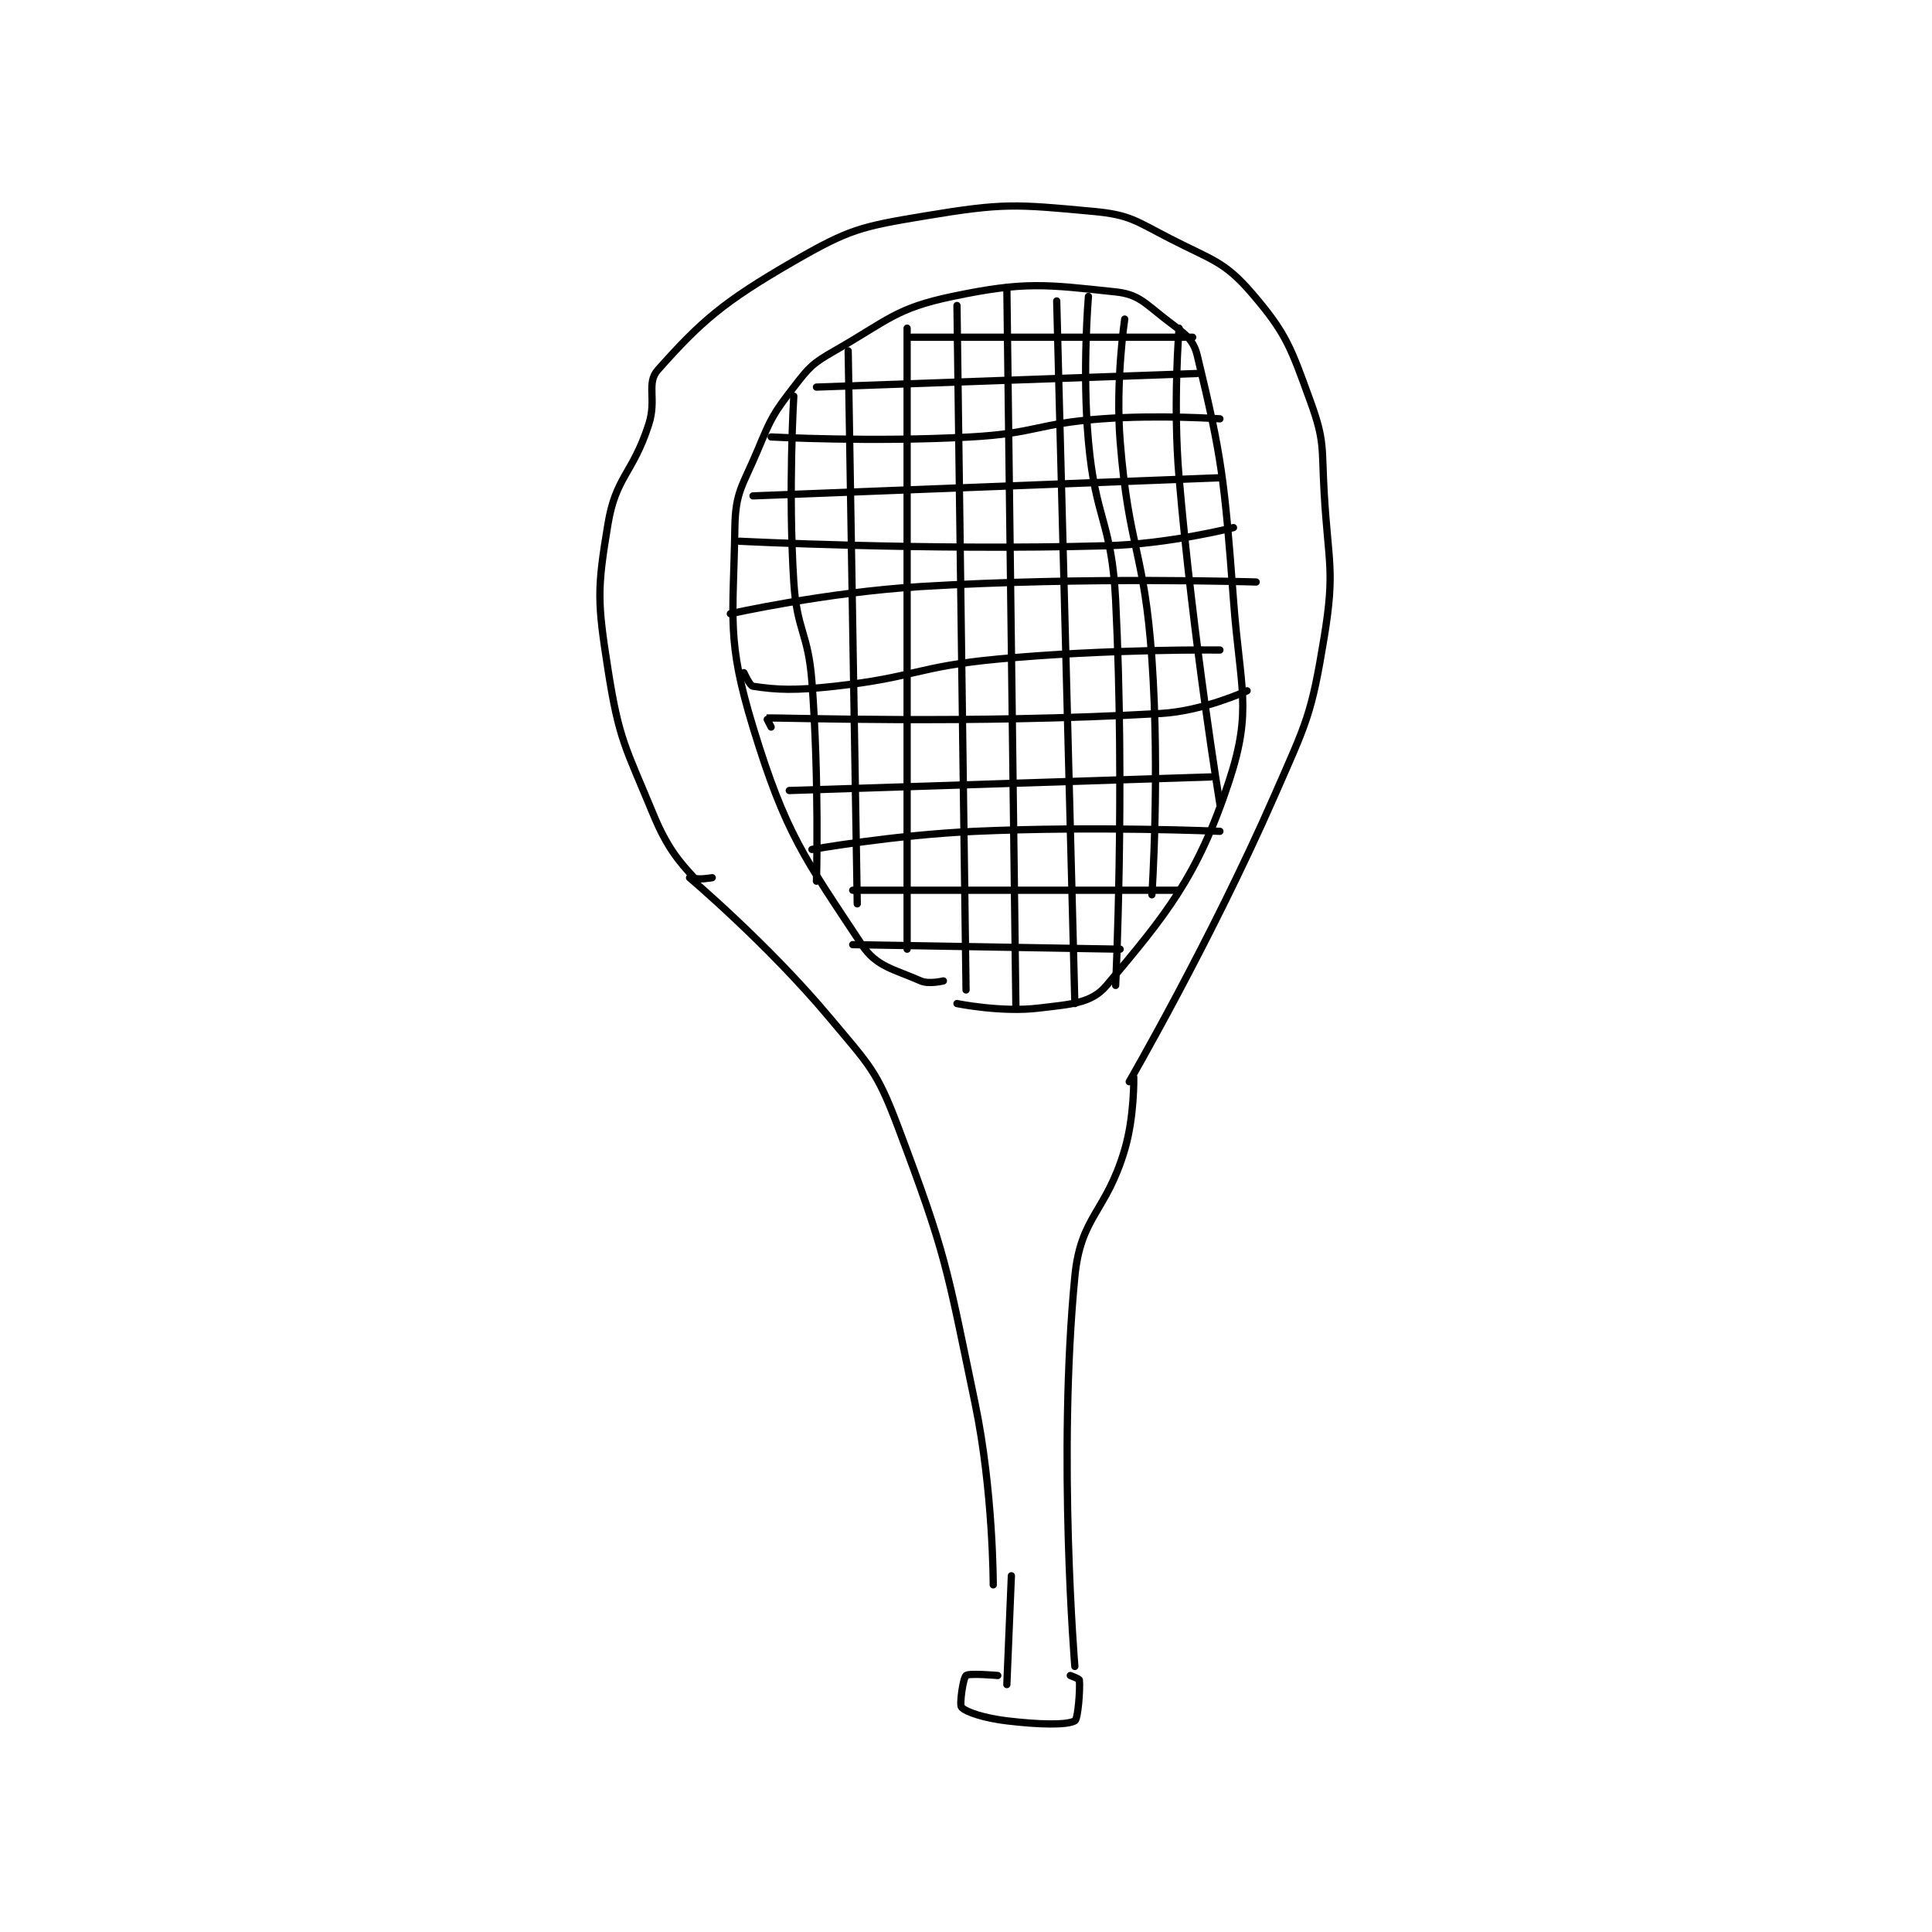 <?xml version="1.0" encoding="utf-8"?>
<!DOCTYPE svg PUBLIC "-//W3C//DTD SVG 1.1//EN" "http://www.w3.org/Graphics/SVG/1.1/DTD/svg11.dtd">
<svg viewBox="0 0 800 800" preserveAspectRatio="xMinYMin meet" xmlns="http://www.w3.org/2000/svg" version="1.1">
<g fill="none" stroke="black" stroke-linecap="round" stroke-linejoin="round" stroke-width="1.599">
<g transform="translate(251.736,87.52) scale(1.877) translate(-259,-61.433)">
<path id="0" d="M282 208.433 C282 208.433 278.55 209.025 278 208.433 C274.692 204.871 272.015 201.732 269 194.433 C262.852 179.549 261.444 178.077 259 162.433 C256.669 147.518 256.595 144.863 259 130.433 C260.766 119.836 264.442 119.431 268 108.433 C269.806 102.85 267.397 99.361 270 96.433 C279.571 85.666 284.491 81.371 300 72.433 C312.301 65.345 314.762 64.806 329 62.433 C346.256 59.557 348.897 59.85 366 61.433 C374.135 62.187 375.3 63.474 383 67.433 C392.266 72.199 394.967 72.427 401 79.433 C408.721 88.4 409.659 91.494 414 103.433 C417.187 112.199 416.426 113.491 417 123.433 C417.91 139.204 419.442 140.562 417 155.433 C414.192 172.538 413.227 173.962 406 190.433 C392.02 222.295 374 253.433 374 253.433 "/>
<path id="1" d="M277 208.433 C277 208.433 294.349 223.111 308 239.433 C316.764 249.912 318.31 250.975 323 263.433 C333.663 291.757 333.664 293.959 340 324.433 C344.009 343.715 344 364.433 344 364.433 "/>
<path id="2" d="M375 252.433 C375 252.433 375.185 261.039 373 268.433 C368.885 282.361 363.295 283.016 362 296.433 C358.169 336.137 362 382.433 362 382.433 "/>
<path id="3" d="M348 362.433 L347 386.433 "/>
<path id="4" d="M345 384.433 C345 384.433 338.646 383.868 338 384.433 C337.343 385.008 336.5 390.877 337 391.433 C337.985 392.527 342.107 393.846 347 394.433 C354.085 395.284 360.244 395.421 362 394.433 C362.71 394.034 363.2 387.428 363 385.433 C362.973 385.164 361 384.433 361 384.433 "/>
<path id="5" d="M333 231.2 C333 231.2 329.789 231.995 328 231.2 C322.075 228.567 318.263 228.138 315 223.2 C302.44 204.19 298.182 198.798 291 175.2 C285.128 155.906 286.665 151.648 287 131.2 C287.13 123.249 288.686 122.102 292 114.2 C295.012 107.019 295.37 106.192 300 100.2 C303.431 95.76 304.102 94.999 309 92.2 C320.858 85.424 322.423 82.837 335 80.2 C350.97 76.851 355.581 77.56 371 79.2 C376 79.732 377.415 81.634 382 85.2 C385.87 88.21 388.061 89.32 389 93.2 C394.416 115.586 395.008 120.452 397 147.2 C398.457 166.761 401.239 171.296 396 187.2 C388.999 208.454 381.895 216.849 369 232.2 C365.647 236.192 361.159 236.332 354 237.2 C345.799 238.194 336 236.2 336 236.2 "/>
<path id="6" d="M300 102.2 C300 102.2 298.724 123.11 300 143.2 C300.692 154.104 303.17 154.248 304 165.2 C305.64 186.843 305 209.2 305 209.2 "/>
<path id="7" d="M312 92.2 L314 214.2 "/>
<path id="8" d="M325 87.2 L325 224.2 "/>
<path id="9" d="M336 82.2 L338 233.2 "/>
<path id="10" d="M347 78.2 L349 237.2 "/>
<path id="11" d="M358 81.2 L362 236.2 "/>
<path id="12" d="M373 85.2 C373 85.2 370.948 99.045 372 112.2 C373.898 135.929 377.329 136.325 379 160.2 C380.792 185.803 379 212.2 379 212.2 "/>
<path id="13" d="M385 87.2 C385 87.2 383.607 103.947 385 120.2 C388.072 156.042 394 192.2 394 192.2 "/>
<path id="14" d="M365 80.2 C365 80.2 363.599 96.555 365 112.2 C366.556 129.575 370.132 129.846 371 147.2 C373.089 188.987 371 232.2 371 232.2 "/>
<path id="15" d="M291 124.2 L394 120.2 "/>
<path id="16" d="M286 150.2 C286 150.2 307.069 145.463 328 144.2 C364.593 141.992 402 143.2 402 143.2 "/>
<path id="17" d="M295 175.2 C295 175.2 293.963 173.201 294 173.2 C297.445 173.08 338.905 174.583 381 172.2 C390.324 171.672 400 167.2 400 167.2 "/>
<path id="18" d="M289 163.2 C289 163.2 290.276 166.091 291 166.2 C296.319 166.998 300.23 167.174 309 166.2 C326.864 164.215 327.018 161.892 345 160.2 C369.19 157.923 394 158.2 394 158.2 "/>
<path id="19" d="M288 134.2 C288 134.2 329.023 136.3 369 135.2 C382.878 134.818 397 131.2 397 131.2 "/>
<path id="20" d="M295 111.2 C295 111.2 317.271 112.391 339 111.2 C353.43 110.409 353.568 108.25 368 107.2 C380.811 106.268 394 107.2 394 107.2 "/>
<path id="21" d="M305 100.2 L389 97.2 "/>
<path id="22" d="M326 89.2 L388 89.2 "/>
<path id="23" d="M299 189.2 L392 186.2 "/>
<path id="24" d="M304 202.2 C304 202.2 322.057 198.998 340 198.2 C366.782 197.01 394 198.2 394 198.2 "/>
<path id="25" d="M313 211.2 L385 211.2 "/>
<path id="26" d="M313 223.2 L372 224.2 "/>
</g>
</g>
</svg>
